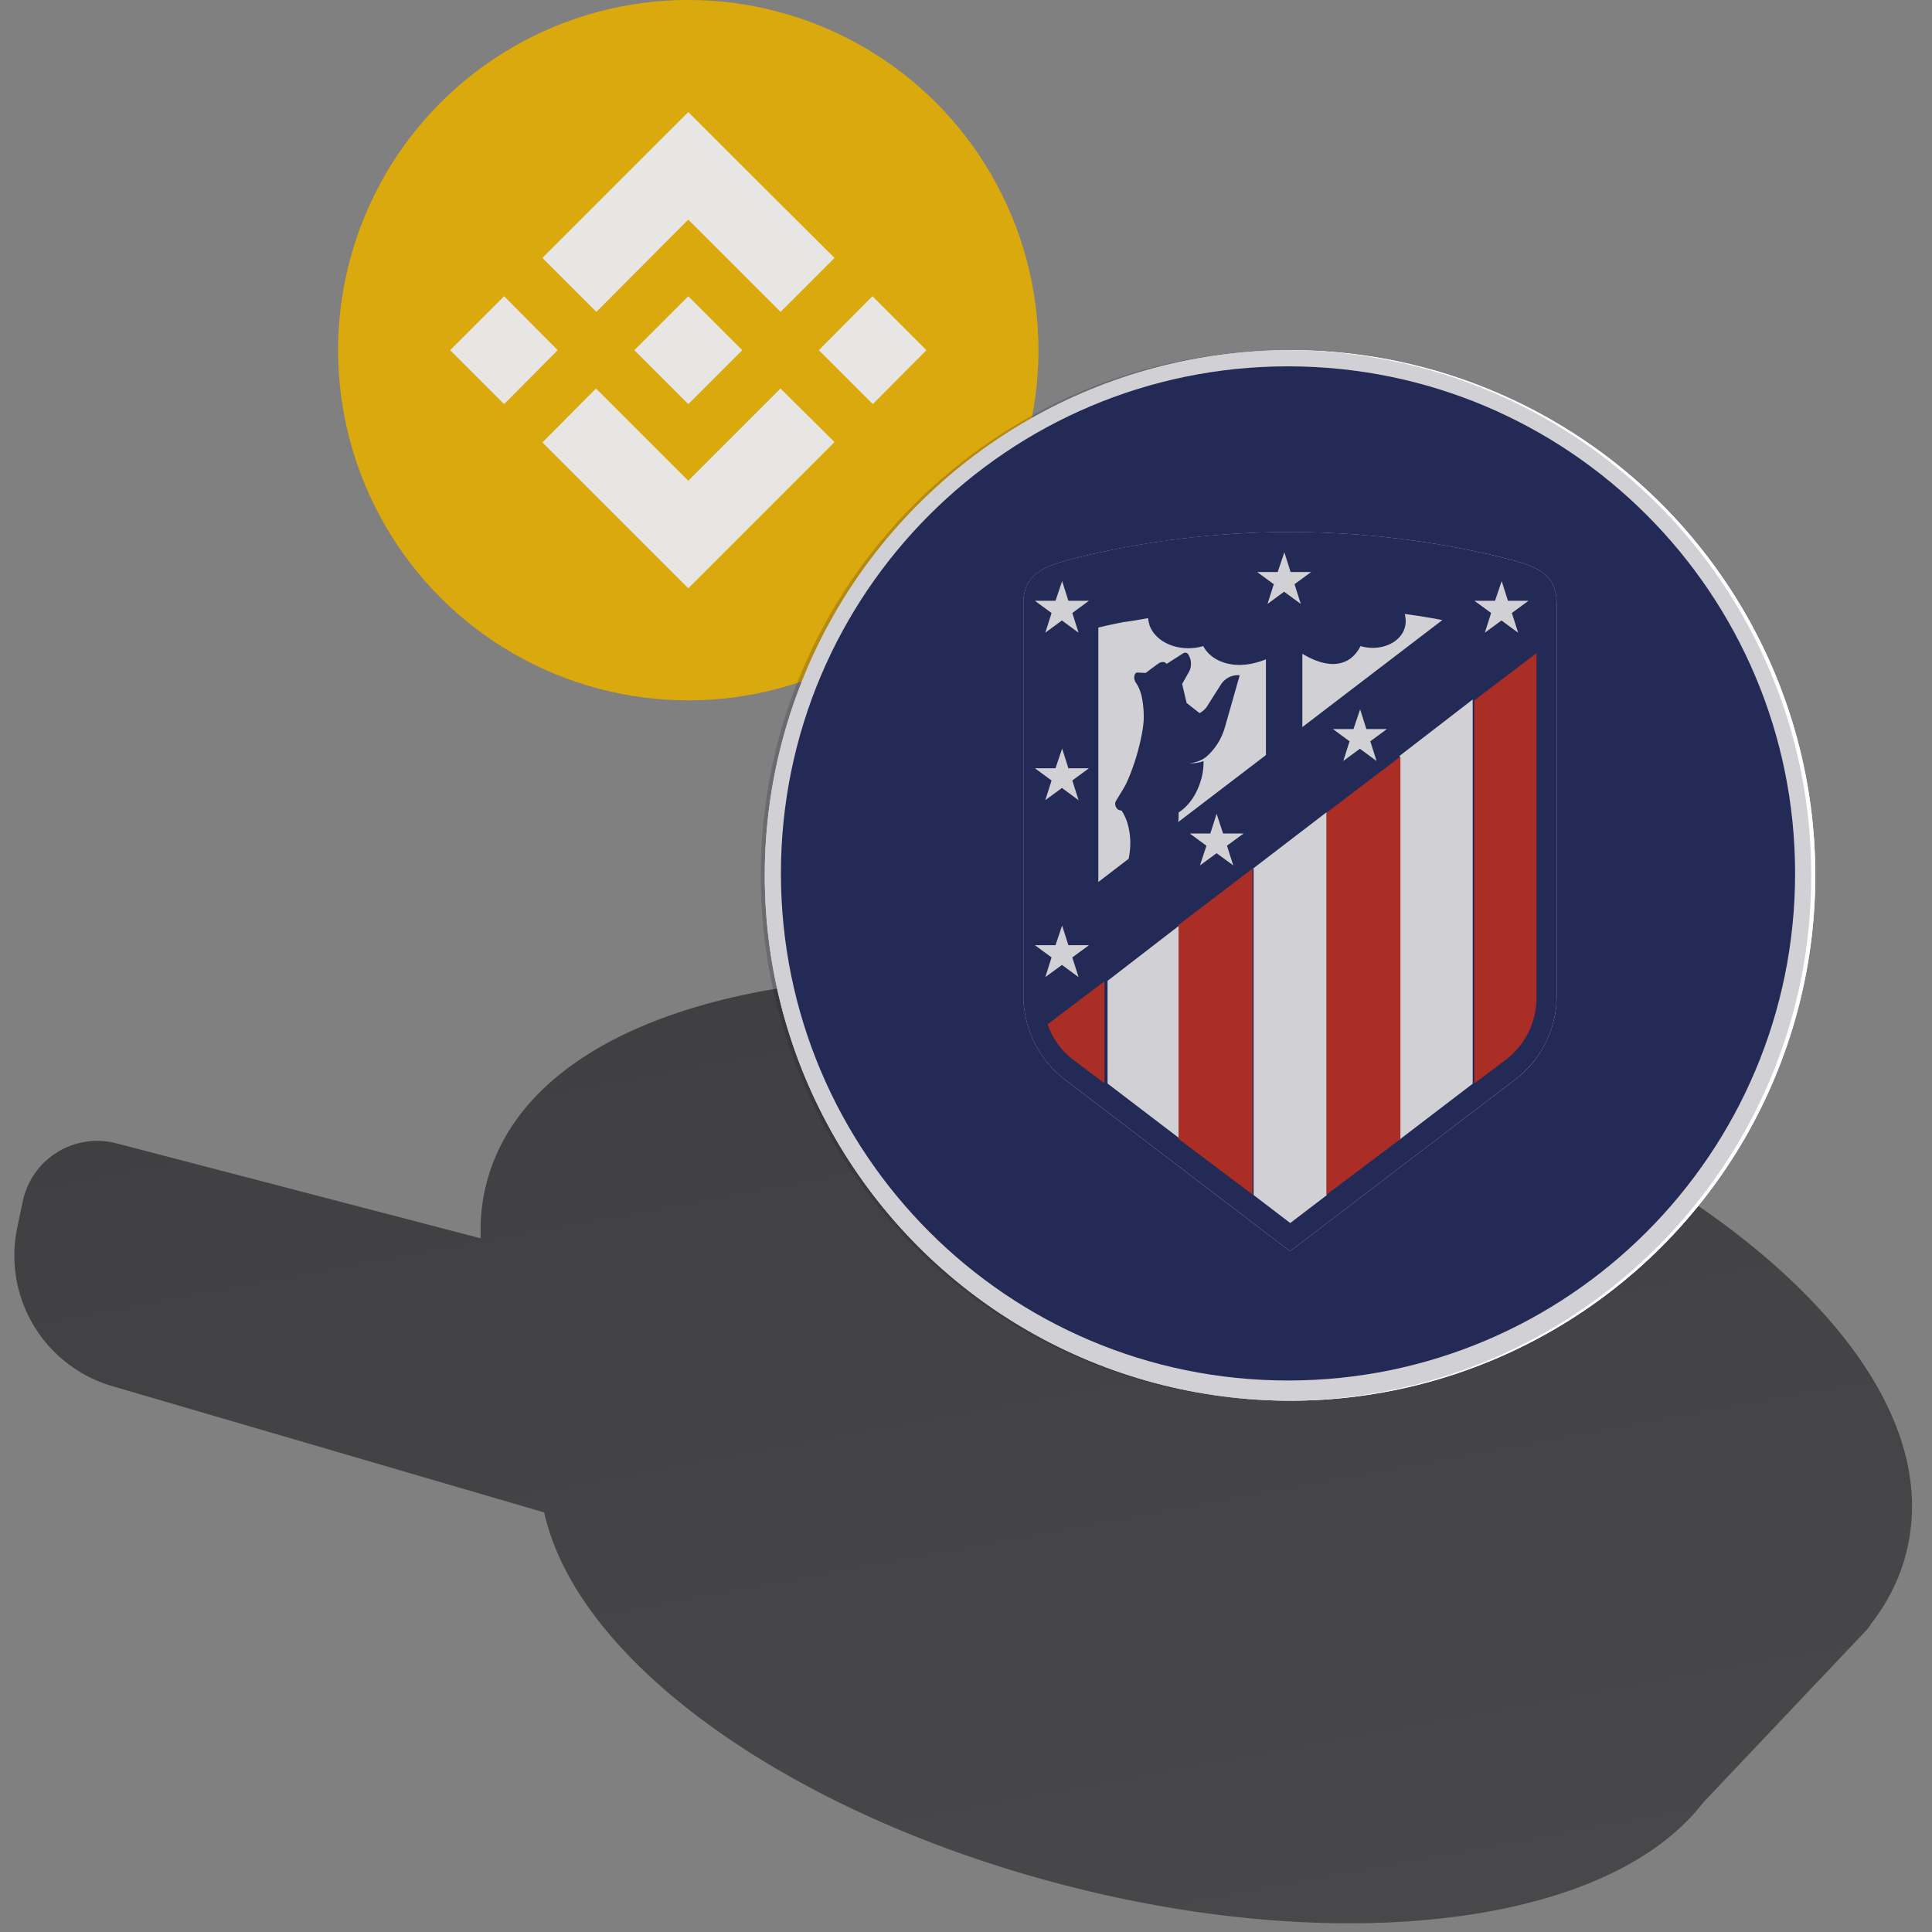 <svg xmlns="http://www.w3.org/2000/svg" xmlns:v="https://vecta.io/nano" width="160" height="160" fill="none"><rect width="100%" height="100%" fill="#808080" stroke="none"/><g clipPath="url(#D)"><g fill="#606063"><path d="M48.045 119.028c-3.178 12.144 15 27.421 40.602 34.121s48.934 2.287 52.112-9.858-15-27.421-40.602-34.122-48.934-2.286-52.112 9.859z"/><path d="M136.924 149.273l15.422-16.285-109.354-28.619 5.721 21.818 88.211 23.086z"/><path d="M49.934 108.293L8.072 97.338c-1.814-.475-3.66.654-4.063 2.486l-.468 2.129a8.26 8.26 0 0 0 5.746 9.7l41.812 12.239-1.166-15.599z"/></g><path fill="url(#A)" d="M43.203 98.71c-3.694 14.114 18.324 32.101 49.178 40.176s58.86 3.178 62.554-10.936-18.324-32.101-49.178-40.176-58.861-3.179-62.554 10.935z"/><g fillRule="evenodd"><path fill="#606063" d="M127.673 123.286c7.098 5.22 11.246 10.866 11.865 15.871l2.978-.368c-.772-6.238-5.737-12.531-13.066-17.92-7.389-5.435-17.439-10.148-28.913-13.151s-22.544-3.817-31.649-2.699c-9.029 1.109-16.44 4.163-20.168 9.223l2.415 1.779c2.992-4.06 9.373-6.95 18.119-8.024 8.67-1.064 19.354-.299 30.524 2.624s20.859 7.49 27.896 12.665z"/><path fill="#979797" d="M56.734 118.739c-8.721-7.124-11.998-14.041-10.629-19.27s7.614-9.654 18.706-11.593c10.807-1.889 25.078-1.154 40.186 2.8s27.911 10.304 36.406 17.245c8.721 7.124 11.998 14.041 10.63 19.27s-7.614 9.653-18.707 11.593c-10.806 1.889-25.078 1.153-40.186-2.8s-27.91-10.304-36.406-17.245zm35.646 20.147c-30.854-8.075-52.872-26.062-49.178-40.176s31.7-19.01 62.554-10.935 52.872 26.062 49.178 40.176-31.7 19.01-62.554 10.936z"/><path fill="url(#B)" d="M45.167 124.049l-4.937-19.123 2.905-.75 4.937 19.123-2.905.75z"/><path fill="url(#C)" d="M43.469 106.189l-.128-.443-.202-.817-.142-.54c.022-.012.03-.019.028-.027l-.004-.025-.12-.794-.022-.191c-.072-.663-.096-1.321-.071-1.974.035-.903.166-1.793.395-2.668 3.694-14.114 31.7-19.01 62.555-10.936s52.872 26.062 49.178 40.176a12.4 12.4 0 0 1-.963 2.519 13.7 13.7 0 0 1-1.635 2.476l-.016.019c.011.02.014.025.015.029l-.611.651-12.932 13.655c-6.807 9.031-27.596 11.752-50.146 5.85-22.303-5.837-38.971-18.182-40.797-29.295-.093-.569-.484-1.054-1.037-1.215L10.127 111.91a8.26 8.26 0 0 1-5.762-9.635l.459-2.172c.39-1.845 2.242-2.99 4.066-2.514l34.249 8.931a.27.27 0 0 0 .331-.331zm-3.657-3.636c-.064-1.544.091-3.085.488-4.603 2.325-8.885 11.93-13.965 23.478-15.984 11.834-2.069 26.992-1.215 42.738 2.906s29.38 10.802 38.683 18.402c9.078 7.417 14.963 16.551 12.638 25.436-.557 2.129-1.552 4.064-2.901 5.789a3.08 3.08 0 0 1-.425.566l-13.429 14.181c-4.171 5.406-12.026 8.46-21.098 9.556-9.3 1.124-20.517.28-32.096-2.751-11.453-2.997-21.548-7.685-29.078-13.141-7.08-5.13-12.321-11.262-13.743-17.657L9.285 114.789a11.26 11.26 0 0 1-7.855-13.134l.459-2.173c.744-3.519 4.277-5.704 7.758-4.796l30.165 7.867z"/></g><circle cx="57" cy="29" r="29" fill="#f0b90b"/><path fill="#fffdfa" d="M46.185 29l-4.437 4.468L37.28 29l4.468-4.468L46.185 29zM57 18.185l7.642 7.642 4.468-4.468-7.642-7.611L57 9.28 44.921 21.358l4.468 4.468L57 18.185zm15.252 6.347L67.815 29l4.468 4.468L76.72 29l-4.468-4.468zM57 39.815l-7.642-7.642-4.437 4.468L57 48.72l12.109-12.109-4.468-4.437L57 39.815zm0-6.347L61.468 29 57 24.532 52.532 29 57 33.468z"/><g style="mix-blend-mode:multiply" opacity=".1"><path fill="#191326" fillRule="evenodd" d="M57 55c14.359 0 26-11.641 26-26S71.359 3 57 3 31 14.641 31 29s11.641 26 26 26zm0 3c16.016 0 29-12.984 29-29S73.016 0 57 0 28 12.984 28 29s12.984 29 29 29z"/></g><g fill="#fff"><circle cx="106.835" cy="72.5" r="43.5"/><circle cx="106.835" cy="72.5" r="43.5"/></g><path fill="#262f61" fillRule="evenodd" d="M106.667 112.394c22.126 0 40.062-17.936 40.062-40.061s-17.936-40.061-40.062-40.061-40.061 17.936-40.061 40.061 17.936 40.061 40.061 40.061zm0 1.933c23.193 0 41.995-18.802 41.995-41.994s-18.802-41.994-41.995-41.994S64.673 49.14 64.673 72.333s18.801 41.994 41.994 41.994z"/><path fill="#fff" d="M128.919 49.963c0-2.317-1.556-3.034-3.794-3.605-3.259-.865-9.988-2.3-18.29-2.3s-15.031 1.436-18.291 2.3c-2.238.587-3.794 1.289-3.794 3.622v32.53c.032 2.708 1.297 5.269 3.405 6.868l17.35 13.231 1.33 1.011 1.329-1.011 17.35-13.231c2.124-1.615 3.405-4.193 3.405-6.884v-32.53z"/><path fill="#262f61" d="M106.835 44.058c-8.319 0-15.031 1.436-18.291 2.301-2.238.587-3.794 1.289-3.794 3.606v32.539c.032 2.709 1.297 5.271 3.405 6.87l18.68 14.246 1.329-1.012 17.35-13.234a8.71 8.71 0 0 0 3.405-6.886V49.965c0-2.317-1.556-3.035-3.794-3.606-3.259-.865-9.972-2.301-18.29-2.301zm-.471 1.681l.519 1.632h1.703l-1.378 1.012.518 1.632-1.378-1.012-1.378 1.012.519-1.632-1.378-1.012h1.702l.551-1.632zm-18.404 2.383l.519 1.632h1.703l-1.378 1.012.519 1.632-1.378-1.012-1.378 1.012.519-1.632-1.378-1.012h1.703l.551-1.632zm36.403 0l.519 1.632h1.702l-1.378 1.012.519 1.632-1.378-1.012-1.379 1.012.519-1.632-1.378-1.012h1.703l.551-1.632zm-8.026 2.725c.162.016.324.049.47.065.47.065.924.131 1.362.212.438.065.875.147 1.281.229l-11.594 8.861v-6.07c1.832 1.093 3.065.979 3.859.473.454-.294.762-.718.957-1.11 1.994.587 4.183-.653 3.665-2.66zm-21.258.343a2.62 2.62 0 0 0 .097.489v.033c.503 1.55 2.562 2.35 4.475 1.795.357.718 1.2 1.354 2.384 1.518.795.114 1.751 0 2.805-.424v7.931l-7.264 5.548a6.01 6.01 0 0 0 .032-.571v-.228c.794-.49 1.492-1.452 1.849-2.676a4.96 4.96 0 0 0 .211-1.583 1.59 1.59 0 0 1-.454.131c-.389.082-.713.049-.713.049.632-.049 1.103-.294 1.394-.522.081-.082.178-.163.292-.277.632-.653 1.037-1.387 1.281-2.268l1.199-4.21c-.616-.065-1.232.245-1.556.767l-.584.914-.567.898c-.13.212-.357.408-.616.555l-.957-.751c-.032-.033-.065-.065-.114-.082l-.373-1.583.551-.979c.162-.277.211-.604.162-.93-.032-.196-.113-.375-.211-.555-.097-.13-.276-.163-.405-.082l-1.378.881c-.032-.033-.081-.065-.114-.098-.081-.049-.178-.065-.276-.049-.146.016-.292.114-.47.245l-.357.261-.519.392-.405-.016-.276-.016c-.276 0-.373.49-.13.849.211.294.373.685.487 1.159v.016c0 .033.016.065.016.098s.016.049.016.082a8.21 8.21 0 0 1 .13 1.501c0 1.24-.665 3.9-1.524 5.63-.049.082-.081.147-.13.228l-.649 1.077c-.097.163-.081.392.049.571.081.131.227.212.405.212 0 0 .519.653.681 1.909.081.571.081 1.273-.081 2.089l-1.216.93-1.297.995V51.972a45.02 45.02 0 0 1 2.108-.457c.665-.081 1.313-.196 2.011-.326zm31.149 3.459l-.552.424-1.183.914 1.735-1.338zm-4.265 3.28v31.821l-6.048 4.618V62.595l6.048-4.667zm-9.323.816l.518 1.632h1.703l-1.378 1.012.519 1.632-1.379-1.012-1.378 1.012.519-1.632-1.378-1.012h1.702l.552-1.632zm-24.68 3.247l.519 1.632h1.703l-1.378 1.012.519 1.632-1.378-1.012-1.378 1.012.519-1.632-1.378-1.012h1.703l.551-1.632zm21.907 5.271v31.723l-3.016 2.301-3.032-2.317V71.913l-6.049 4.667V94.35l3.941 3.003-9.989-7.621v-8.502l12.097-9.334 6.048-4.634zm-9.113.131l.535 1.632h1.703l-1.379 1.012.519 1.632-1.378-1.012-1.378 1.012.535-1.632-1.378-1.012h1.702l.519-1.632zm-12.794 9.252l.519 1.632h1.703l-1.378 1.012.519 1.632-1.378-1.012-1.378 1.012.519-1.632-1.378-1.012h1.703l.551-1.632zm3.308 4.928l-1.832 1.42-2.108 1.615 2.108-1.615 1.832-1.42zm-4.232 3.264c.292.832.73 1.583 1.313 2.236-.584-.653-1.022-1.42-1.313-2.236zm38.705 1.73c-.016.033-.049.065-.065.082-.016.033-.048.065-.065.082.017-.033.049-.065.065-.098.033-.016.049-.033.065-.065zm-.6.702a6.25 6.25 0 0 1-.616.538l-2.302 1.746 2.302-1.762c.211-.147.422-.343.616-.522z"/><path fill="#ce3524" d="M127.246 79.102V54.096l-5.151 3.905v31.725l2.576-1.936a6.6 6.6 0 0 0 1.181-1.155 6.43 6.43 0 0 0 1.394-3.97v-3.563zm-11.27-16.448l-6.119 4.653v31.628l6.119-4.604V62.654zM97.602 76.597v17.717l6.119 4.604V71.944l-6.119 4.653zm-6.119 4.653l-4.725 3.579c.41 1.171 1.148 2.213 2.149 2.961l2.559 1.92v-8.46h.016z"/><g style="mix-blend-mode:multiply" opacity=".2"><path fill="#191326" fillRule="evenodd" d="M106.5 113.163c22.458 0 40.663-18.205 40.663-40.663S128.958 31.837 106.5 31.837 65.837 50.042 65.837 72.5s18.205 40.663 40.663 40.663zm0 2.837c24.024 0 43.5-19.476 43.5-43.5S130.524 29 106.5 29 63 48.476 63 72.5 82.476 116 106.5 116z"/></g></g><defs><linearGradient id="A" x1="105.757" x2="92.381" y1="87.774" y2="138.886" gradientUnits="userSpaceOnUse"><stop stop-color="#404042"/><stop offset="1" stop-color="#48484b"/></linearGradient><linearGradient id="B" x1="46.567" x2="41.735" y1="105.096" y2="123.129" gradientUnits="userSpaceOnUse"><stop stop-color="#404042"/><stop offset="1" stop-color="#48484b"/></linearGradient><linearGradient id="C" x1="73.495" x2="89.09" y1="80.169" y2="164.62" gradientUnits="userSpaceOnUse"><stop stop-color="#404042"/><stop offset="1" stop-color="#48484b"/></linearGradient><clipPath id="D"><path fill="#fff" d="M0 0h160v160H0z"/></clipPath></defs></svg>